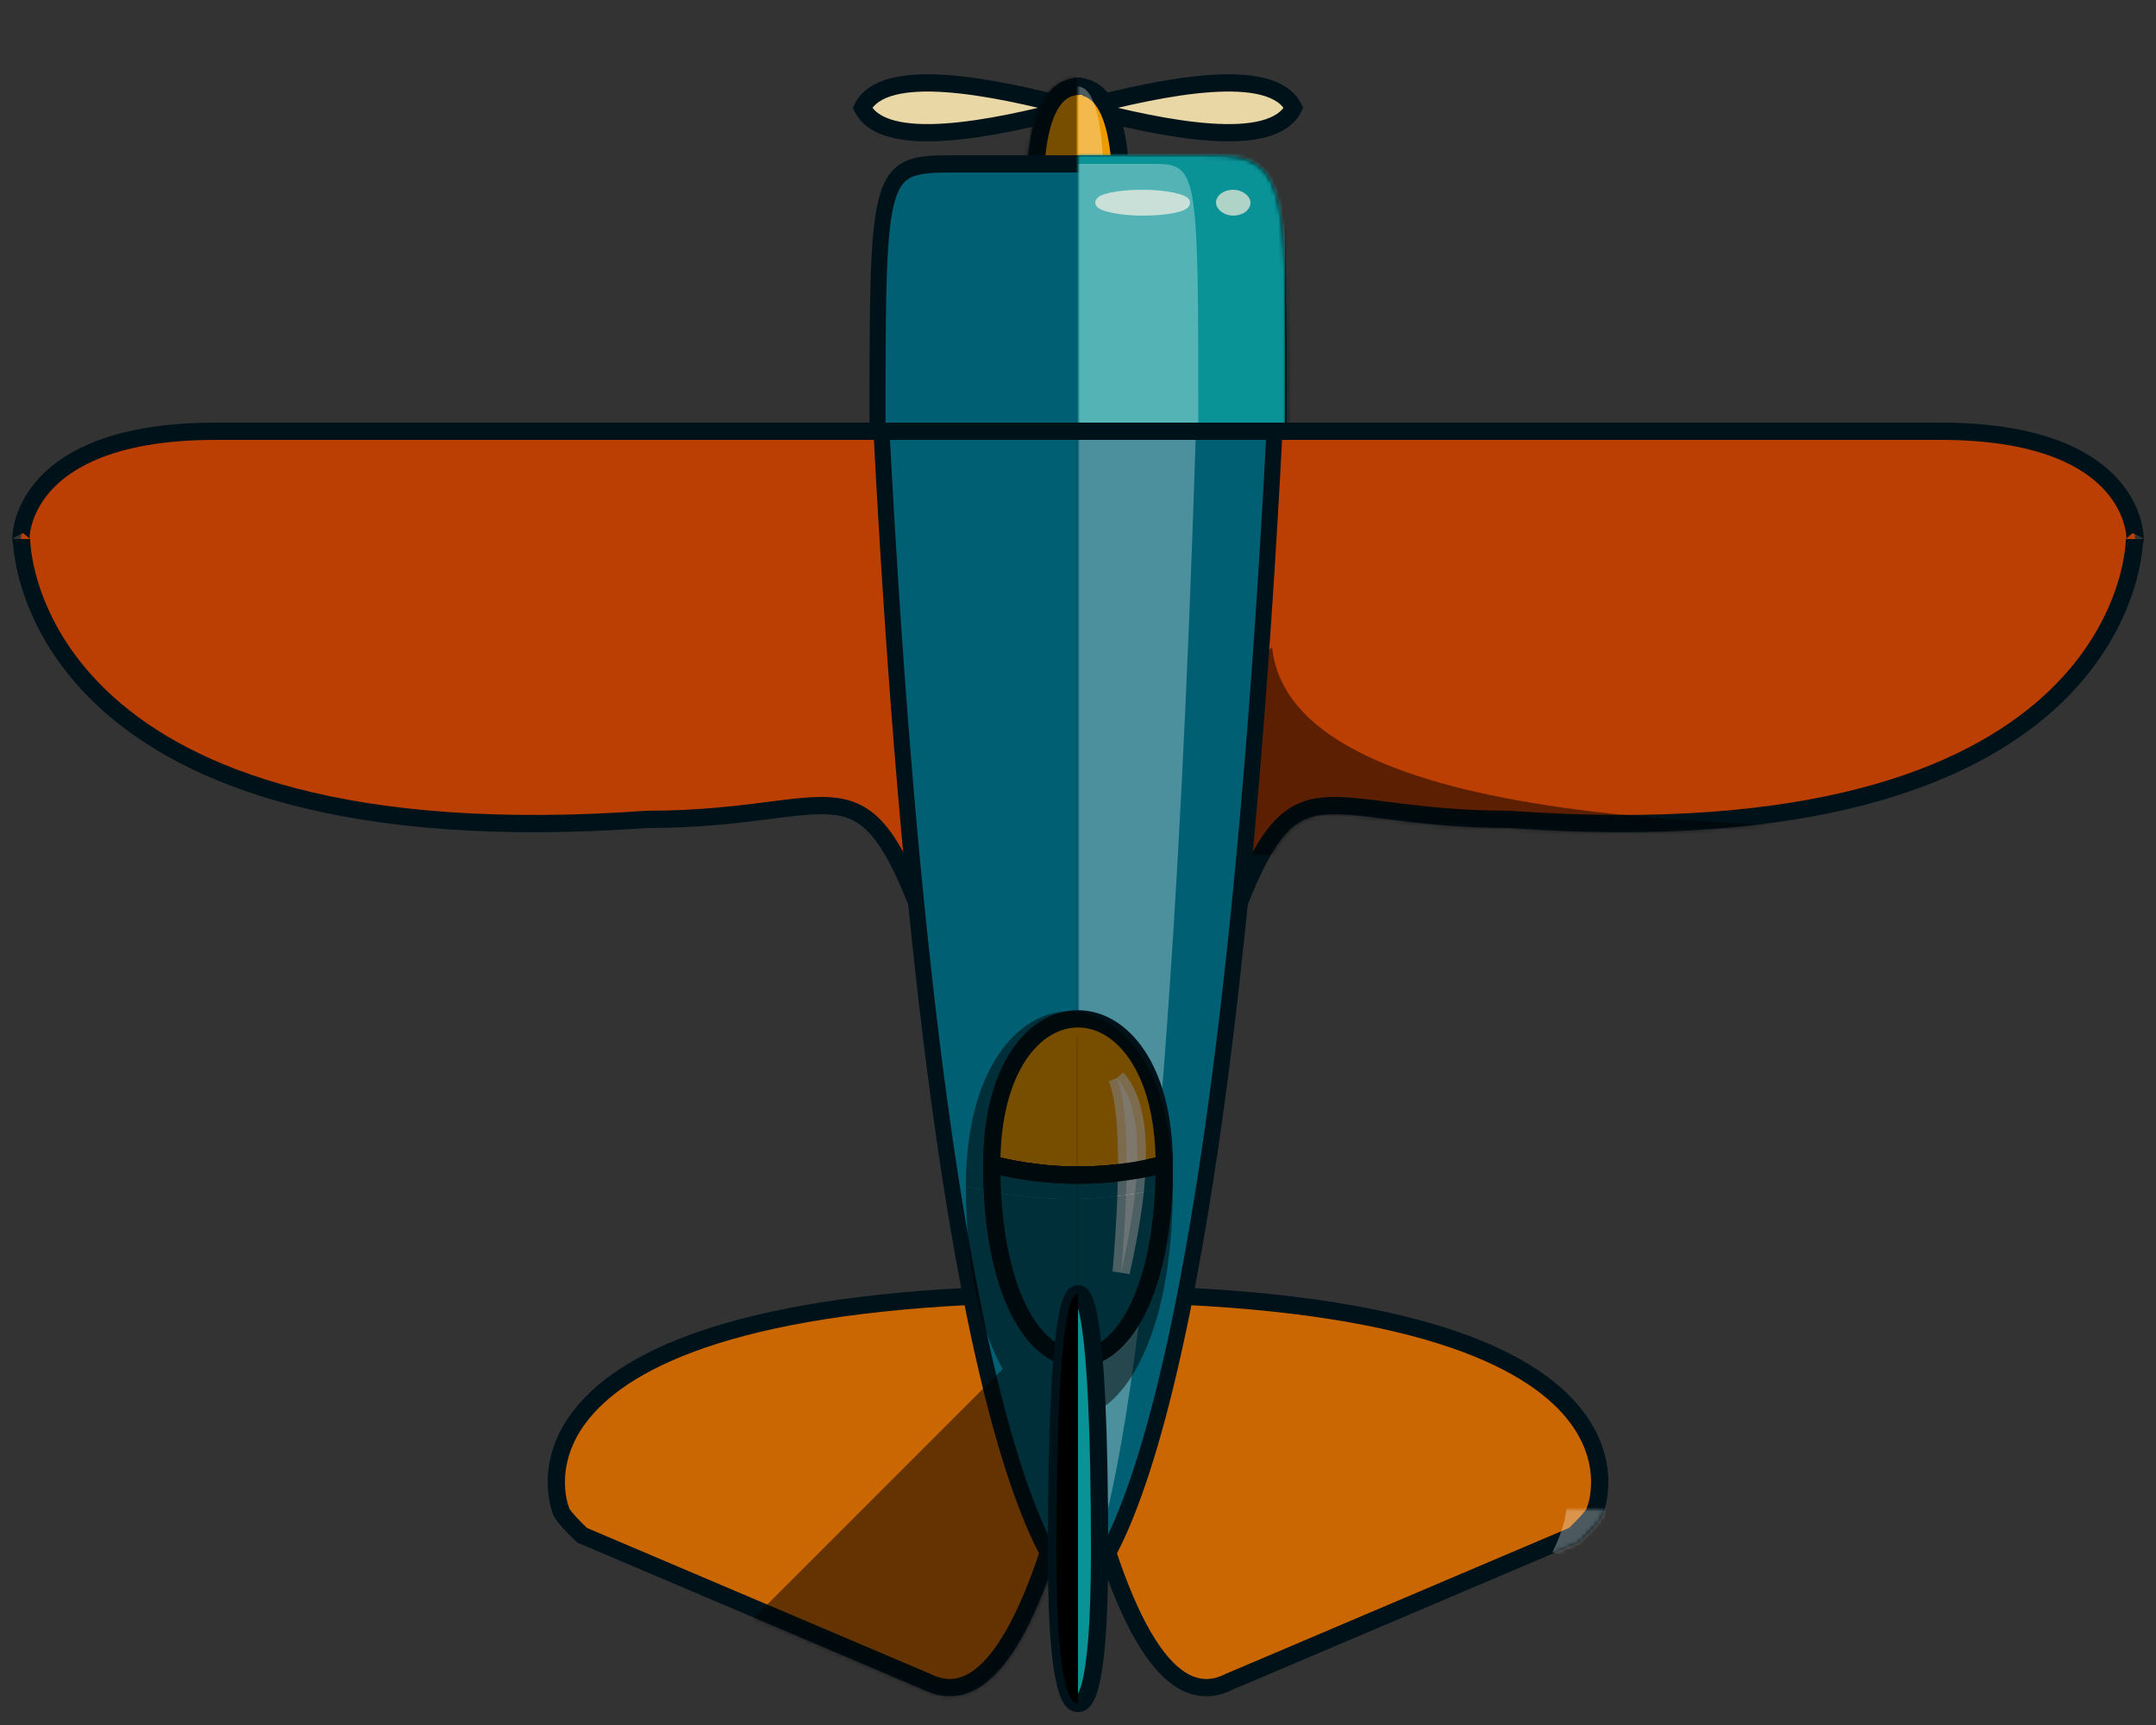 <svg xmlns="http://www.w3.org/2000/svg" version="1.1" width="500" height="400">
  <rect width="100%" height="100%" fill="#333333" stroke="none"/>
  <style>
    .body-color {
      fill: #005f73;
    }
    .front-wing-color {
      fill: #bb3e03;
    }
    .back-wing-color {
      fill: #ca6702;
    }
    .engine-color {
      fill: #0a9396;
    }
    .propeller-color {
      fill: #e9d8a6;
    }
    .cockpit-color {
      fill: #ee9b00;
    }
    .engine-highlight {
      stroke-width: 2;
      stroke: #b0d3c7;
      fill: #b0d3c7;
    }
    .cockpit-highlight {
      stroke: white;
      fill: white;
      opacity: 0.6;
    }

    .highlight {
      stroke: none;
      fill: white;
      opacity: 0.3;
    }
    .shadow {
      stroke: none;
      fill: black;
      opacity: 0.5;
    }
  </style>
  <defs>
    <animateTransform
      href="#blade-right"
      attributeName="transform"
      type="scale"
      values="1 1;0 1;-1 1"
      dur="0.3s"
      repeatCount="indefinite"
      additive="sum"
    />
  </defs>
  <g id="outline" visibility="hidden">
    <rect id="block" width="100" height="100" fill="none" stroke="rgba(0, 0, 0, 0.5)" x="200" y="0" />
    <use href="#block" y="100" />
    <use href="#block" y="100" x="-200" />
    <use href="#block" y="100" x="200" />
    <use href="#block" y="100" x="-100" />
    <use href="#block" y="100" x="100" />
    <use href="#block" y="200" />
    <use href="#block" y="300" />
    <use href="#block" y="300" x="-100" />
    <use href="#block" y="300" x="100" />
  </g>

  <g stroke="#001219" stroke-width="4">
    <g id="front-wing" class="front-wing-color" transform="translate(250, 150)">
      <g id="front-wing-content">
        <path id="front-wing-right" d="M 0 -50 L 200 -50 C 250 -50 245 -20 245 -25 C 245 -20 240 50 100 40 C 50 40 50 20 30 80" />
        <use href="#front-wing-right" transform="scale(-1, 1)" />
      </g>
      <mask id="front-wing-mask">
        <use href="#front-wing-content" fill="white" />
      </mask>
      <g id="front-wing-highlight" class="highlight" mask="url(#front-wing-mask)">
        <path d="M -250 -100 L -245 -40 C -245 -30 -245 -40 -200 -40 Q 0 -25 200 -40 C 250 -40 235 -20 245 -15 L 245 -100" />
      </g>
      <g id="front-wing-shadow" class="shadow" mask="url(#front-wing-mask)">
        <path id="front-wing-back-shadow" d="M 45 -0 Q 50 50 250 40 L 0 50" />
        <use href="#front-wing-back-shadow" transform="scale(-1, 1) translate(2, -5)" />
        <path d="M 0 -50 L -70 -50 Q -80 -30 -60 50 L 0 50" />
      </g>
    </g>
    <g id="back-wing" class="back-wing-color" transform="translate(250, 350)">
      <g id="back-wing-content">
        <path id="back-wing-right" d="M 0 -50 C 140 -50 120 0 120 0 Q 120 1.2 115 6 L 35 40 Q 15 50 0 -15" />
        <use href="#back-wing-right" transform="scale(-1, 1)" />
      </g>
      <mask id="back-wing-mask">
        <use href="#back-wing-content" fill="white" />
      </mask>
      <g id="back-wing-highlight" class="highlight" mask="url(#back-wing-mask)">
        <path d="M -150 -100 L -120 10 C -120 -40 -60 -35 0 -35 S 130 -30 110 10 L 150 20 L 150 -100" />
      </g>
    </g>
    <g id="propeller" class="propeller-color" transform="translate(250, 0)">
      <g id="propeller-content">
        <g id="propeller-right">
          <path id="blade-right" d="M 1 0 C 20 -5 45 -10 50 0 C 45 10 20 5 1 0" transform="translate(0, 25)" />
          <g class="cockpit-color">
            <path id="axis-right" d="M -1 20 C 2 20 10 20 10 45 L -1 45" />
          </g>
        </g>
        <use href="#propeller-right" transform="scale(-1, 1)" />
      </g>
      <mask id="half-propeller-axis-mask">
        <use href="#axis-right" fill="white" />
      </mask>
      <g id="propeller-axis-highlight" class="highlight" mask="url(#half-propeller-axis-mask)">
        <mask id="propeller-axis-highlight-mask" fill-opacity="1">
          <use href="#axis-right" transform="scale(0.2, 1)" fill="black" />
        </mask>
        <use href="#axis-right" transform="scale(0.6, 1)" />
      </g>
      <g id="propeller-axis-shadow" class="shadow" mask="url(#half-propeller-axis-mask)" transform="scale(-1, 1)">
        <mask id="propeller-axis-shadow-mask" fill-opacity="1">
          <rect width="100" height="100" fill="white" />
          <use href="#axis-right" transform="scale(0.45, 1)" fill="black" />
        </mask>
        <rect width="100" height="100" mask="url(#propeller-axis-shadow-mask)" />
      </g>
    </g>
    <mask id="body-mask">
      <use href="#body-shape" fill="white" transform="translate(0, 0)" />
    </mask>
    <g id="body" class="body-color" transform="translate(250, 0)">
      <g id="body-shape">
        <path id="body-right" d="M -2 38 L 30 38 C 50 38 50 38 50 100 L 49 100 C 35 350 2 370 -2 370" transform="scale(0.93, 1)" />
        <use href="#body-right" transform="scale(-1, 1)" />
      </g>
      <g id="engine" class="engine-color" mask="url(#body-mask)">
        <path d="M -50 0 Q 0 0 50 0 L 50 -100 L -50 -100 Z" transform="translate(0, 100)"/>
      </g>
      <g id="engine-highlight" class="engine-highlight" >
        <rect width="20" height="4" x="5" y="45" rx="10" />
        <rect width="6" height="4" x="33" y="45" rx="10" />
      </g>
      <g id="body-shadow" class="shadow" mask="url(#body-mask)">
      </g>
      <g id="body-highlight" class="highlight" mask="url(#body-mask)">
        <mask id="body-highlight-mask" fill-opacity="1">
          <rect width="500" height="400" fill="white" />
          <use href="#body-right" transform="scale(0.2, 1)" fill="black" />
        </mask>
        <use href="#body-right" transform="scale(0.6, 1)" mask="url(#body-highlight-mask)" />
      </g>
      <path d="M -50 0 Q 0 0 50 0" transform="translate(0, 100)" />
    </g>
    <g id="cockpit" class="cockpit-color" transform="translate(250, 240)">
      <g id="cockpit-body">
        <g id="cockpit-front">
          <path d="M -20 30 C -20 -15 20 -15 20 30 Q 0 35 -20 30" />
        </g>
        <g id="cockpit-back">
          <path d="M -20 30 C -20 90 20 90 20 30 Q 0 35 -20 30" />
        </g>
      </g>
      <use href="#cockpit-back" class="body-color" />
      <path id="cockpit-highlight" d="M 9 10 Q 18 20 10 55 Q 13 20 9 10" class="cockpit-highlight" />
      <mask id="cockpit-mask">
        <use href="#cockpit-body" fill="white" />
      </mask>
      <g id="cockpit-shadow" class="shadow" mask="url(#cockpit-mask)">
        <mask id="cockpit-shadow-mask" fill-opacity="1">
          <rect width="500" height="400" fill="white" />
          <path d="M 0 -10 C 15 -10 15 80 0 80" fill="black" />
        </mask>
        <rect width="500" height="400" mask="url(#cockpit-shadow-mask)" transform="scale(-1, 1)" />
      </g>
      <path d="M -20 30 Q 0 35 20 30" fill="none" />
    </g>
    <mask id="remain-shadow-mask">
      <g fill="white" transform="translate(250, 0)">
        <use href="#back-wing-content" transform="translate(0, 350)" />
        <use href="#body-shape" />
        <use href="#cockpit-body" transform="translate(0, 240)" fill="black" />
      </g>
    </mask>
    <g id="remain-shadow" class="shadow" mask="url(#remain-shadow-mask)">
      <g transform="translate(250, 0)">
        <g mask="url(#body-mask)">
          <mask id="body-shadow-mask" fill-opacity="1">
            <rect width="500" height="400" fill="white" transform="scale(1, 1)"/>
            <use href="#body-right" transform="scale(0.7, 1)" fill="black" />
          </mask>
          <rect width="500" height="400" mask="url(#body-shadow-mask)" transform="scale(-1, 1)" />
        </g>
        <g id="cockpit-body-shadow" transform="translate(-2, 239) scale(1.2)">
          <use href="#cockpit-body" />
        </g>
        <polygon id="vertical-shadow-shape" points="0,300 -100,400 0,400" />
      </g>
    </g>
    <g id="vertical-back-wing" class="engine-color" transform="translate(250, 350)">
      <path id="vertical-back-wing-right" d="M 0 -50 C 1 -50 5 -50 5 10 C 5 45 1 45 0 45 " />
      <use href="#vertical-back-wing-right" transform="scale(-1, 1)" />
      <use href="#vertical-back-wing-right" transform="scale(-1, 1)" class="shadow" />
    </g>
  </g>
</svg>